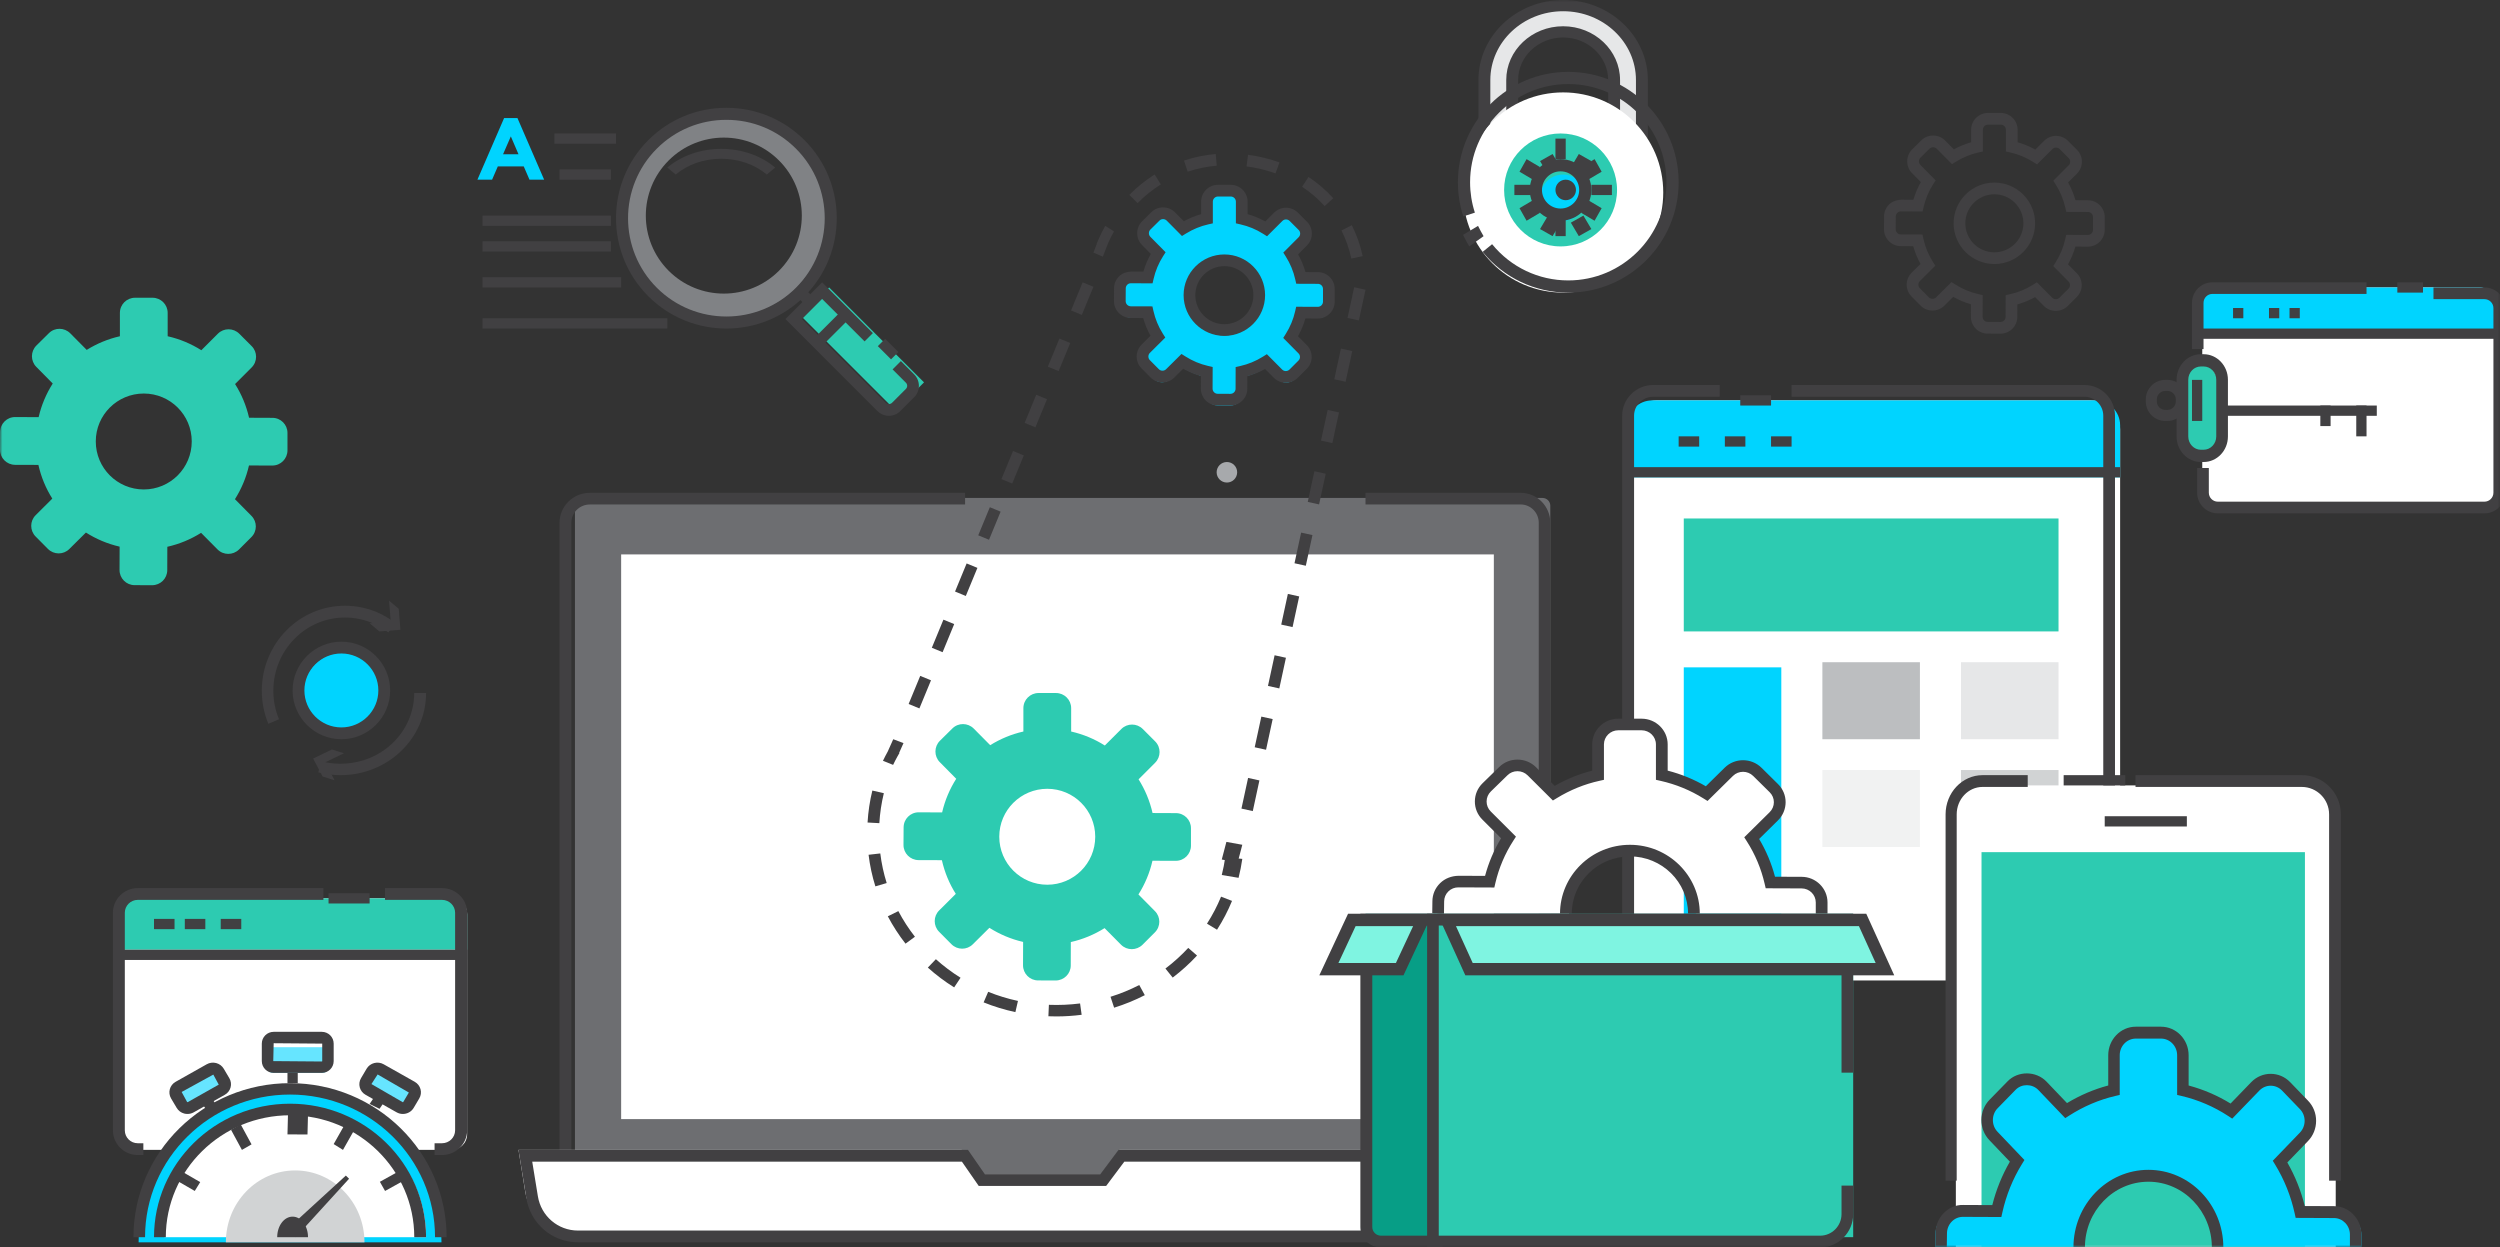
<svg width="487px" height="243px" viewBox="0 0 487 243" version="1.1" xmlns="http://www.w3.org/2000/svg" xmlns:xlink="http://www.w3.org/1999/xlink">
    <rect x="0" y="0" width="487" height="243" fill="#333333" stroke="none"/>
    <defs>
        <polygon id="path-1" points="0 243 487 243 487 0 0 0"></polygon>
    </defs>
    <g id="Page-1" stroke="none" stroke-width="1" fill="none" fill-rule="evenodd">
        <g id="PactFlow-Homepage-Option-A-v2.0" transform="translate(-718, -3715)">
            <g id="Group-148" transform="translate(718, 3715)">
                <path d="M241,91.999 C241,93.105 240.105,94 239.001,94 C237.895,94 237,93.105 237,91.999 C237,90.895 237.895,90 239.001,90 C240.105,90 241,90.895 241,91.999" id="Fill-1" fill="#A7A9AC"></path>
                <path d="M413,191 L413,83.644 C413,80.527 410.438,78 407.278,78 L322.722,78 C319.562,78 317,80.529 317,83.644 L317,191 L413,191 Z" id="Fill-3" fill="#FFFFFF"></path>
                <path d="M317,93 L317,82.867 C317,80.179 319.153,78 321.811,78 L408.189,78 C410.847,78 413,80.179 413,82.867 L413,93 L317,93 Z" id="Fill-5" fill="#00D4FF"></path>
                <path d="M318.318,191 L316,191 L316,80.967 C316,77.677 318.713,75 322.047,75 L335,75 L335,77.287 L322.047,77.287 C319.991,77.287 318.318,78.938 318.318,80.967 L318.318,191 Z" id="Fill-7" fill="#414042"></path>
                <path d="M412,191 L409.716,191 L409.716,80.967 C409.716,78.938 408.066,77.287 406.039,77.287 L349,77.287 L349,75 L406.039,75 C409.326,75 412,77.677 412,80.967 L412,191 Z" id="Fill-9" fill="#414042"></path>
                <mask id="mask-2" fill="white">
                    <use xlink:href="#path-1"></use>
                </mask>
                <g id="Clip-12"></g>
                <polygon id="Fill-11" fill="#414042" mask="url(#mask-2)" points="339 79 345 79 345 77 339 77"></polygon>
                <polygon id="Fill-13" fill="#414042" mask="url(#mask-2)" points="317 93 413 93 413 91 317 91"></polygon>
                <polygon id="Fill-14" fill="#414042" mask="url(#mask-2)" points="327 87 331 87 331 85 327 85"></polygon>
                <polygon id="Fill-15" fill="#414042" mask="url(#mask-2)" points="336 87 340 87 340 85 336 85"></polygon>
                <polygon id="Fill-16" fill="#414042" mask="url(#mask-2)" points="345 87 349 87 349 85 345 85"></polygon>
                <polygon id="Fill-17" fill="#2DCBB1" mask="url(#mask-2)" points="328 123 401 123 401 101 328 101"></polygon>
                <polygon id="Fill-18" fill="#00D4FF" mask="url(#mask-2)" points="328 186 347 186 347 130 328 130"></polygon>
                <polygon id="Fill-19" fill="#BCBEC0" mask="url(#mask-2)" points="355 144 374 144 374 129 355 129"></polygon>
                <polygon id="Fill-20" fill="#F1F2F2" mask="url(#mask-2)" points="355 165 374 165 374 150 355 150"></polygon>
                <polygon id="Fill-21" fill="#E6E7E8" mask="url(#mask-2)" points="382 144 401 144 401 129 382 129"></polygon>
                <polygon id="Fill-22" fill="#D1D3D4" mask="url(#mask-2)" points="382 165 401 165 401 150 382 150"></polygon>
                <path d="M238.508,65.341 C234.723,65.341 231.659,62.28 231.659,58.492 C231.659,54.715 234.723,51.661 238.508,51.661 C242.285,51.661 245.346,54.715 245.346,58.492 C245.346,62.28 242.285,65.341 238.508,65.341 M256.854,55.128 L253.522,55.115 C253.126,53.382 252.443,51.76 251.525,50.308 L253.885,47.946 C254.731,47.106 254.736,45.738 253.893,44.898 L252.125,43.13 C251.286,42.29 249.919,42.285 249.078,43.124 L246.713,45.484 C245.26,44.566 243.641,43.883 241.915,43.491 L241.915,40.156 C241.915,38.967 240.946,38 239.75,38 L237.259,38 C236.063,38 235.098,38.967 235.098,40.156 L235.098,43.491 C233.394,43.875 231.804,44.547 230.365,45.438 L228.019,43.07 C227.18,42.227 225.812,42.21 224.967,43.057 L223.192,44.812 C222.35,45.644 222.341,47.014 223.176,47.859 L225.523,50.233 C224.598,51.679 223.908,53.301 223.508,55.029 L220.175,55.015 C218.983,55.005 218.015,55.972 218.015,57.169 L218,59.663 C217.992,60.849 218.955,61.819 220.147,61.83 L223.475,61.841 C223.867,63.578 224.54,65.194 225.458,66.646 L223.086,69.008 C222.246,69.842 222.24,71.207 223.081,72.053 L224.832,73.821 C225.679,74.675 227.047,74.675 227.887,73.835 L230.254,71.487 C231.709,72.407 233.321,73.1 235.061,73.498 L235.047,76.825 C235.043,78.016 236.005,78.989 237.198,78.989 L239.692,79 C240.885,79 241.853,78.042 241.853,76.854 L241.863,73.518 C243.597,73.128 245.219,72.444 246.676,71.53 L249.03,73.901 C249.869,74.741 251.239,74.741 252.09,73.901 L253.848,72.139 C254.695,71.304 254.699,69.932 253.85,69.095 L251.508,66.729 C252.428,65.271 253.115,63.658 253.508,61.92 L256.84,61.93 C258.031,61.93 258.995,60.967 259,59.776 L259,57.274 C259,56.091 258.042,55.128 256.854,55.128" id="Fill-23" fill="#00D4FF" mask="url(#mask-2)"></path>
                <path d="M300.478,233 L113.522,233 C112.685,233 112,232.318 112,231.485 L112,98.515 C112,97.682 112.685,97 113.522,97 L300.478,97 C301.317,97 302,97.682 302,98.515 L302,231.485 C302,232.318 301.317,233 300.478,233" id="Fill-25" fill="#6D6E71" mask="url(#mask-2)"></path>
                <path d="M111.296,227 L109,227 L109,101.84 C109,98.62 111.646,96 114.897,96 L188,96 L188,98.274 L114.897,98.274 C112.911,98.274 111.296,99.874 111.296,101.84 L111.296,227 Z" id="Fill-26" fill="#414042" mask="url(#mask-2)"></path>
                <path d="M296.214,234 L296.214,231.732 C298.162,231.732 299.748,230.135 299.748,228.174 L299.748,101.826 C299.748,99.865 298.162,98.268 296.214,98.268 L266,98.268 L266,96 L296.214,96 C299.404,96 302,98.615 302,101.826 L302,228.174 C302,231.385 299.404,234 296.214,234" id="Fill-27" fill="#414042" mask="url(#mask-2)"></path>
                <polygon id="Fill-28" fill="#FFFFFF" mask="url(#mask-2)" points="121 218 291 218 291 108 121 108"></polygon>
                <path d="M297.597,240 L111.335,240 C106.863,240 103.049,236.709 102.326,232.224 L101,224 L187.329,224 L190.632,228.82 L214.486,228.82 L218.056,224 L309,224 L307.846,231.153 C307.024,236.256 302.684,240 297.597,240" id="Fill-29" fill="#FFFFFF" mask="url(#mask-2)"></path>
                <path d="M103.678,226.288 L104.779,233.034 C105.409,236.903 108.696,239.712 112.593,239.712 L297.352,239.712 C301.863,239.712 305.668,236.461 306.395,231.982 L307.325,226.288 L219.02,226.288 L215.479,231.02 L190.656,231.02 L187.378,226.288 L103.678,226.288 Z M297.352,242 L112.593,242 C107.576,242 103.345,238.386 102.534,233.403 L101,224 L188.565,224 L191.843,228.732 L214.345,228.732 L217.886,224 L310,224 L308.64,232.353 C307.729,237.943 302.982,242 297.352,242 L297.352,242 Z" id="Fill-30" fill="#414042" mask="url(#mask-2)"></path>
                <path d="M238.508,51.847 C235.385,51.847 232.845,54.379 232.845,57.494 C232.845,60.616 235.385,63.154 238.508,63.154 C241.624,63.154 244.159,60.616 244.159,57.494 C244.159,54.379 241.624,51.847 238.508,51.847 L238.508,51.847 Z M238.508,65.434 C234.128,65.434 230.565,61.873 230.565,57.494 C230.565,53.124 234.128,49.567 238.508,49.567 C242.881,49.567 246.439,53.124 246.439,57.494 C246.439,61.873 242.881,65.434 238.508,65.434 L238.508,65.434 Z M230.153,68.95 L230.921,69.435 C232.298,70.309 233.786,70.93 235.338,71.285 L236.228,71.488 L236.211,75.705 C236.209,75.974 236.314,76.228 236.504,76.418 C236.693,76.606 236.942,76.709 237.206,76.709 L239.689,76.72 C240.239,76.72 240.69,76.276 240.69,75.731 L240.703,71.503 L241.589,71.304 C243.153,70.952 244.641,70.338 246.014,69.477 L246.786,68.993 L249.767,71.994 C250.156,72.384 250.797,72.381 251.196,71.987 L252.938,70.243 C253.132,70.052 253.236,69.801 253.236,69.532 C253.236,69.268 253.132,69.021 252.945,68.837 L249.972,65.832 L250.454,65.066 C251.323,63.688 251.942,62.201 252.293,60.646 L252.495,59.754 L256.717,59.768 C257.267,59.768 257.718,59.318 257.72,58.765 L257.72,56.286 C257.72,55.738 257.276,55.293 256.729,55.293 L252.509,55.276 L252.307,54.393 C251.948,52.818 251.331,51.33 250.472,49.973 L249.986,49.202 L252.974,46.213 C253.167,46.021 253.272,45.769 253.272,45.5 C253.272,45.234 253.17,44.986 252.982,44.799 L251.226,43.042 C250.832,42.653 250.199,42.645 249.812,43.037 L246.818,46.027 L246.047,45.539 C244.694,44.681 243.211,44.065 241.637,43.708 L240.751,43.506 L240.751,39.282 C240.751,38.73 240.298,38.28 239.742,38.28 L237.267,38.28 C236.712,38.28 236.261,38.73 236.261,39.282 L236.261,43.509 L235.372,43.708 C233.855,44.048 232.392,44.65 231.02,45.497 L230.248,45.974 L227.28,42.978 C227.09,42.788 226.835,42.682 226.564,42.682 L226.563,42.682 C226.3,42.682 226.052,42.784 225.868,42.969 L224.099,44.717 C223.91,44.902 223.805,45.153 223.804,45.421 C223.802,45.69 223.906,45.942 224.091,46.129 L227.061,49.139 L226.57,49.905 C225.706,51.259 225.084,52.742 224.722,54.31 L224.517,55.196 L220.297,55.179 L220.288,55.179 C220.022,55.179 219.777,55.281 219.592,55.463 C219.402,55.653 219.295,55.907 219.295,56.179 L219.28,58.663 C219.277,59.213 219.727,59.664 220.283,59.669 L224.489,59.681 L224.689,60.567 C225.046,62.151 225.658,63.636 226.51,64.981 L226.999,65.752 L223.995,68.746 C223.807,68.933 223.704,69.181 223.704,69.447 C223.702,69.714 223.805,69.967 223.995,70.157 L225.737,71.914 C225.927,72.107 226.181,72.213 226.449,72.213 L226.45,72.213 C226.716,72.213 226.966,72.111 227.153,71.925 L230.153,68.95 Z M239.684,79 L237.202,78.989 C236.329,78.989 235.507,78.649 234.888,78.027 C234.268,77.403 233.928,76.577 233.931,75.696 L233.941,73.279 C232.745,72.931 231.588,72.447 230.486,71.829 L228.762,73.539 C228.148,74.154 227.326,74.493 226.45,74.493 L226.444,74.493 C225.564,74.492 224.737,74.147 224.117,73.521 L222.377,71.765 C221.758,71.142 221.42,70.315 221.423,69.438 C221.427,68.564 221.769,67.743 222.389,67.131 L224.114,65.41 C223.511,64.322 223.033,63.165 222.691,61.955 L220.27,61.949 C218.452,61.932 216.988,60.452 217,58.649 L217.015,56.172 C217.015,55.295 217.36,54.466 217.987,53.844 C218.61,53.227 219.449,52.958 220.311,52.899 L222.731,52.91 C223.082,51.707 223.565,50.554 224.178,49.464 L222.471,47.734 C221.857,47.114 221.519,46.289 221.524,45.41 C221.528,44.533 221.873,43.711 222.494,43.097 L224.258,41.353 C224.868,40.741 225.689,40.402 226.563,40.402 L226.564,40.402 C227.446,40.402 228.276,40.745 228.899,41.372 L230.611,43.098 C231.693,42.507 232.821,42.042 233.981,41.711 L233.981,39.282 C233.981,37.473 235.455,36 237.267,36 L239.742,36 C241.555,36 243.031,37.473 243.031,39.282 L243.031,41.712 C244.235,42.057 245.389,42.536 246.477,43.142 L248.2,41.425 C249.48,40.148 251.559,40.151 252.839,41.429 L254.593,43.186 C255.212,43.802 255.554,44.626 255.552,45.503 C255.552,46.381 255.207,47.207 254.582,47.827 L252.868,49.543 C253.477,50.637 253.956,51.796 254.304,53.002 L256.733,53.013 C258.535,53.016 260,54.481 260,56.286 L260,58.769 C259.992,60.578 258.519,62.048 256.715,62.048 L254.289,62.04 C253.946,63.238 253.464,64.396 252.85,65.497 L254.557,67.223 C255.171,67.828 255.514,68.651 255.516,69.529 C255.517,70.412 255.172,71.239 254.546,71.859 L252.802,73.603 C251.512,74.879 249.428,74.879 248.151,73.603 L246.435,71.876 C245.336,72.482 244.178,72.961 242.977,73.302 L242.971,75.734 C242.971,77.533 241.496,79 239.684,79 L239.684,79 Z" id="Fill-31" fill="#414042" mask="url(#mask-2)"></path>
                <path d="M204.01,172.344 C198.843,172.344 194.658,168.164 194.658,162.99 C194.658,157.83 198.843,153.657 204.01,153.657 C209.171,153.657 213.351,157.83 213.351,162.99 C213.351,168.164 209.171,172.344 204.01,172.344 M229.07,158.396 L224.518,158.377 C223.978,156.008 223.046,153.795 221.792,151.81 L225.015,148.586 C226.17,147.437 226.176,145.57 225.024,144.423 L222.612,142.009 C221.463,140.862 219.599,140.853 218.448,142 L215.22,145.224 C213.236,143.967 211.021,143.037 208.662,142.501 L208.662,137.946 C208.662,136.321 207.339,135 205.708,135 L202.305,135 C200.675,135 199.356,136.321 199.356,137.946 L199.356,142.501 C197.028,143.025 194.855,143.943 192.89,145.16 L189.685,141.926 C188.539,140.774 186.671,140.753 185.517,141.908 L183.093,144.303 C181.943,145.441 181.929,147.314 183.072,148.468 L186.273,151.708 C185.012,153.686 184.069,155.899 183.526,158.259 L178.974,158.239 C177.343,158.226 176.023,159.548 176.023,161.182 L176,164.59 C175.989,166.211 177.304,167.536 178.933,167.55 L183.479,167.563 C184.013,169.937 184.934,172.146 186.188,174.126 L182.947,177.355 C181.798,178.495 181.792,180.357 182.94,181.514 L185.334,183.927 C186.489,185.093 188.356,185.093 189.503,183.945 L192.736,180.738 C194.723,181.995 196.927,182.942 199.303,183.487 L199.285,188.031 C199.279,189.657 200.595,190.986 202.22,190.986 L205.629,191 C207.258,191 208.582,189.693 208.582,188.071 L208.595,183.513 C210.962,182.981 213.178,182.046 215.17,180.799 L218.383,184.036 C219.529,185.184 221.4,185.184 222.562,184.036 L224.965,181.632 C226.12,180.488 226.126,178.616 224.968,177.475 L221.768,174.24 C223.023,172.25 223.963,170.045 224.5,167.673 L229.051,167.686 C230.678,167.686 231.994,166.369 232,164.745 L232,161.328 C232,159.712 230.69,158.396 229.07,158.396" id="Fill-32" fill="#2DCBB1" mask="url(#mask-2)"></path>
                <path d="M241.274,171 L238,170.455 C238.285,169.321 238.515,168.16 238.68,167 L242,167.311 C241.824,168.55 241.581,169.79 241.274,171" id="Fill-33" fill="#414042" mask="url(#mask-2)"></path>
                <path d="M171.297,160.352 L169,160.227 C169.123,158.13 169.436,156.037 169.933,154 L172.173,154.515 C171.706,156.422 171.412,158.388 171.297,160.352 L171.297,160.352 Z M170.522,172.665 C169.896,170.665 169.451,168.593 169.198,166.51 L171.481,166.248 C171.718,168.2 172.139,170.142 172.726,172.018 L170.522,172.665 Z M237.076,181.11 L235.122,179.93 C236.191,178.265 237.113,176.495 237.865,174.669 L240,175.495 C239.201,177.442 238.216,179.332 237.076,181.11 L237.076,181.11 Z M176.393,183.825 C175.089,182.154 173.931,180.362 172.947,178.497 L174.997,177.484 C175.919,179.231 177.005,180.911 178.229,182.477 L176.393,183.825 Z M228.442,190.433 L227.025,188.674 C228.623,187.462 230.119,186.108 231.47,184.648 L233.181,186.139 C231.74,187.694 230.146,189.14 228.442,190.433 L228.442,190.433 Z M185.869,192.342 C184.054,191.209 182.33,189.912 180.745,188.487 L182.31,186.852 C183.796,188.188 185.413,189.403 187.116,190.464 L185.869,192.342 Z M217.031,196.298 L216.33,194.173 C218.251,193.577 220.135,192.806 221.928,191.883 L223.007,193.858 C221.092,194.841 219.082,195.661 217.031,196.298 L217.031,196.298 Z M197.798,197.159 C195.687,196.709 193.607,196.07 191.611,195.264 L192.498,193.203 C194.366,193.959 196.318,194.557 198.297,194.98 L197.798,197.159 Z M205.773,198 C205.256,198 204.74,197.99 204.228,197.967 L204.324,195.738 C206.336,195.816 208.402,195.728 210.399,195.471 L210.705,197.682 C209.083,197.891 207.423,198 205.773,198 L205.773,198 Z" id="Fill-34" fill="#414042" mask="url(#mask-2)"></path>
                <path d="M173.976,149 L172,148.202 C172.291,147.593 172.603,146.988 172.932,146.397 L174.006,144 L176,144.758 L175.15,146.658 L175.207,146.688 L174.858,147.293 C174.546,147.851 174.251,148.422 173.976,149" id="Fill-35" fill="#414042" mask="url(#mask-2)"></path>
                <path d="M210.739,61.34 L208.64,60.476 L210.901,55 L213,55.864 L210.739,61.34 Z M206.221,72.29 L204.122,71.426 L206.38,65.952 L208.481,66.816 L206.221,72.29 Z M201.699,83.242 L199.601,82.378 L201.861,76.902 L203.96,77.766 L201.699,83.242 Z M197.179,94.194 L195.08,93.33 L197.34,87.854 L199.439,88.718 L197.179,94.194 Z M192.66,105.146 L190.561,104.282 L192.821,98.806 L194.92,99.67 L192.66,105.146 Z M188.139,116.096 L186.042,115.232 L188.301,109.758 L190.4,110.622 L188.139,116.096 Z M183.62,127.048 L181.519,126.186 L183.78,120.71 L185.878,121.572 L183.62,127.048 Z M179.099,138 L177,137.137 L179.261,131.662 L181.359,132.524 L179.099,138 Z" id="Fill-36" fill="#414042" mask="url(#mask-2)"></path>
                <path d="M214.831,50 L213,49.203 L213.655,47.519 L213.624,47.502 L214.018,46.579 C214.398,45.696 214.831,44.828 215.305,44 L217,45.086 C216.579,45.819 216.195,46.586 215.855,47.365 L214.831,50 Z" id="Fill-37" fill="#414042" mask="url(#mask-2)"></path>
                <path d="M231.358,33.446 L230.645,31.281 C232.642,30.613 234.721,30.182 236.828,30 L237.02,32.272 C235.092,32.438 233.186,32.833 231.358,33.446 L231.358,33.446 Z M248.471,33.783 C246.674,33.131 244.775,32.67 242.827,32.417 L243.116,30.155 C245.228,30.432 247.288,30.93 249.236,31.64 L248.471,33.783 Z M221.607,39.566 L220,37.964 C221.485,36.449 223.144,35.11 224.93,33.988 L226.125,35.925 C224.488,36.952 222.969,38.176 221.607,39.566 L221.607,39.566 Z M258.041,40.145 C256.763,38.727 255.287,37.46 253.655,36.381 L254.894,34.475 C256.688,35.659 258.309,37.051 259.715,38.613 L258.041,40.145 Z M263.237,50.368 C262.831,48.455 262.182,46.616 261.314,44.904 L263.328,43.865 C264.286,45.755 264.999,47.782 265.448,49.89 L263.237,50.368 Z M264.708,62.418 L262.5,61.932 L263.792,55.959 L266,56.445 L264.708,62.418 Z M262.125,74.366 L259.917,73.88 L261.21,67.905 L263.417,68.392 L262.125,74.366 Z M259.542,86.313 L257.334,85.828 L258.626,79.853 L260.834,80.341 L259.542,86.313 Z M256.959,98.261 L254.751,97.775 L256.043,91.801 L258.25,92.286 L256.959,98.261 Z M254.374,110.209 L252.168,109.723 L253.459,103.75 L255.667,104.236 L254.374,110.209 Z M251.792,122.157 L249.585,121.671 L250.876,115.696 L253.084,116.184 L251.792,122.157 Z M249.209,134.105 L247.001,133.617 L248.293,127.646 L250.501,128.132 L249.209,134.105 Z M246.626,146.053 L244.418,145.567 L245.708,139.594 L247.916,140.079 L246.626,146.053 Z M244.043,158 L241.835,157.514 L243.127,151.54 L245.333,152.028 L244.043,158 Z" id="Fill-38" fill="#414042" mask="url(#mask-2)"></path>
                <polygon id="Fill-39" fill="#414042" mask="url(#mask-2)" points="241.099 168 238 167.437 238.901 164 242 164.561"></polygon>
                <path d="M388.508,37.847 C385.385,37.847 382.845,40.379 382.845,43.494 C382.845,46.616 385.385,49.154 388.508,49.154 C391.624,49.154 394.159,46.616 394.159,43.494 C394.159,40.379 391.624,37.847 388.508,37.847 L388.508,37.847 Z M388.508,51.434 C384.128,51.434 380.565,47.873 380.565,43.494 C380.565,39.124 384.128,35.567 388.508,35.567 C392.881,35.567 396.439,39.124 396.439,43.494 C396.439,47.873 392.881,51.434 388.508,51.434 L388.508,51.434 Z M380.153,54.95 L380.921,55.435 C382.298,56.309 383.786,56.93 385.338,57.285 L386.228,57.488 L386.211,61.705 C386.209,61.974 386.314,62.228 386.504,62.418 C386.693,62.606 386.942,62.709 387.206,62.709 L389.689,62.72 C390.239,62.72 390.69,62.276 390.69,61.731 L390.703,57.503 L391.589,57.304 C393.153,56.952 394.641,56.338 396.014,55.477 L396.786,54.993 L399.767,57.994 C400.156,58.384 400.797,58.381 401.196,57.987 L402.938,56.243 C403.132,56.052 403.236,55.801 403.236,55.532 C403.236,55.268 403.132,55.021 402.945,54.837 L399.972,51.832 L400.454,51.066 C401.323,49.688 401.942,48.201 402.293,46.646 L402.495,45.754 L406.717,45.768 C407.267,45.768 407.718,45.318 407.72,44.765 L407.72,42.286 C407.72,41.738 407.276,41.293 406.729,41.293 L402.509,41.276 L402.307,40.393 C401.948,38.818 401.331,37.33 400.472,35.973 L399.986,35.202 L402.974,32.213 C403.167,32.021 403.272,31.769 403.272,31.5 C403.272,31.234 403.169,30.986 402.982,30.799 L401.226,29.042 C400.832,28.653 400.199,28.645 399.812,29.037 L396.818,32.027 L396.047,31.539 C394.694,30.681 393.211,30.065 391.637,29.708 L390.751,29.506 L390.751,25.282 C390.751,24.73 390.298,24.28 389.742,24.28 L387.267,24.28 C386.712,24.28 386.261,24.73 386.261,25.282 L386.261,29.509 L385.372,29.708 C383.855,30.048 382.392,30.65 381.02,31.497 L380.248,31.974 L377.28,28.978 C377.09,28.788 376.835,28.682 376.564,28.682 L376.563,28.682 C376.3,28.682 376.052,28.784 375.868,28.969 L374.099,30.717 C373.91,30.902 373.805,31.153 373.804,31.421 C373.802,31.69 373.906,31.942 374.091,32.129 L377.061,35.139 L376.57,35.905 C375.706,37.259 375.084,38.742 374.722,40.31 L374.517,41.196 L370.297,41.179 L370.288,41.179 C370.022,41.179 369.777,41.281 369.592,41.463 C369.402,41.653 369.295,41.907 369.295,42.179 L369.28,44.663 C369.277,45.213 369.727,45.664 370.283,45.669 L374.489,45.681 L374.689,46.567 C375.046,48.151 375.658,49.636 376.51,50.981 L376.999,51.752 L373.995,54.746 C373.807,54.933 373.704,55.181 373.704,55.447 C373.702,55.714 373.805,55.967 373.995,56.157 L375.737,57.914 C375.927,58.107 376.181,58.213 376.449,58.213 L376.45,58.213 C376.716,58.213 376.966,58.111 377.153,57.925 L380.153,54.95 Z M389.684,65 L387.202,64.989 C386.329,64.989 385.507,64.649 384.888,64.027 C384.268,63.403 383.928,62.577 383.931,61.696 L383.941,59.279 C382.745,58.931 381.588,58.447 380.486,57.829 L378.762,59.539 C378.148,60.154 377.326,60.493 376.45,60.493 L376.444,60.493 C375.564,60.492 374.737,60.147 374.117,59.521 L372.377,57.765 C371.758,57.142 371.42,56.315 371.423,55.438 C371.427,54.564 371.769,53.743 372.389,53.131 L374.114,51.41 C373.511,50.322 373.033,49.165 372.691,47.955 L370.27,47.949 C368.452,47.932 366.988,46.452 367,44.649 L367.015,42.172 C367.015,41.295 367.36,40.466 367.987,39.844 C368.61,39.227 369.449,38.958 370.311,38.899 L372.731,38.91 C373.082,37.707 373.565,36.554 374.178,35.464 L372.471,33.734 C371.857,33.114 371.519,32.289 371.524,31.41 C371.528,30.533 371.873,29.711 372.494,29.097 L374.258,27.353 C374.868,26.741 375.689,26.402 376.563,26.402 L376.564,26.402 C377.446,26.402 378.276,26.745 378.899,27.372 L380.611,29.098 C381.693,28.507 382.821,28.042 383.981,27.711 L383.981,25.282 C383.981,23.473 385.455,22 387.267,22 L389.742,22 C391.555,22 393.031,23.473 393.031,25.282 L393.031,27.712 C394.235,28.057 395.389,28.536 396.477,29.142 L398.2,27.425 C399.48,26.148 401.559,26.151 402.839,27.429 L404.593,29.186 C405.212,29.802 405.554,30.626 405.552,31.503 C405.552,32.381 405.207,33.207 404.582,33.827 L402.868,35.543 C403.477,36.637 403.956,37.796 404.304,39.002 L406.733,39.013 C408.535,39.016 410,40.481 410,42.286 L410,44.769 C409.992,46.578 408.519,48.048 406.715,48.048 L404.289,48.04 C403.946,49.238 403.464,50.396 402.85,51.497 L404.557,53.223 C405.171,53.828 405.514,54.651 405.516,55.529 C405.517,56.412 405.172,57.239 404.546,57.859 L402.802,59.603 C401.512,60.879 399.428,60.879 398.151,59.603 L396.435,57.876 C395.336,58.482 394.178,58.961 392.977,59.302 L392.971,61.734 C392.971,63.533 391.496,65 389.684,65 L389.684,65 Z" id="Fill-40" fill="#414042" mask="url(#mask-2)"></path>
                <path d="M28.01,95.346 C22.843,95.346 18.658,91.164 18.658,85.992 C18.658,80.831 22.843,76.659 28.01,76.659 C33.171,76.659 37.351,80.831 37.351,85.992 C37.351,91.164 33.171,95.346 28.01,95.346 M48.518,81.377 C47.978,79.01 47.046,76.795 45.792,74.811 L49.015,71.586 C50.17,70.439 50.176,68.57 49.024,67.423 L46.612,65.009 C45.463,63.862 43.599,63.853 42.448,65 L39.22,68.224 C37.236,66.967 35.021,66.038 32.662,65.501 L32.662,60.946 C32.662,59.321 31.339,58 29.708,58 L26.305,58 C24.675,58 23.356,59.321 23.356,60.946 L23.356,65.501 C21.028,66.025 18.855,66.945 16.89,68.16 L13.685,64.927 C12.539,63.775 10.671,63.753 9.517,64.908 L7.093,67.304 C5.943,68.443 5.929,70.316 7.072,71.468 L10.273,74.71 C9.012,76.686 8.069,78.9 7.526,81.261 L2.974,81.241 C1.343,81.226 0.023,82.548 0.023,84.184 L6.39632054e-05,87.591 C-0.011,89.211 1.304,90.536 2.933,90.55 L7.479,90.565 C8.013,92.937 8.934,95.146 10.188,97.126 L6.947,100.356 C5.798,101.495 5.792,103.357 6.94,104.514 L9.334,106.928 C10.489,108.093 12.356,108.093 13.503,106.947 L16.736,103.74 C18.723,104.995 20.927,105.943 23.303,106.487 L23.285,111.031 C23.279,112.657 24.595,113.986 26.22,113.986 L29.629,114 C31.258,114 32.582,112.695 32.582,111.072 L32.595,106.513 C34.962,105.981 37.178,105.048 39.17,103.799 L42.383,107.036 C43.529,108.185 45.4,108.185 46.562,107.036 L48.965,104.632 C50.12,103.489 50.126,101.618 48.968,100.475 L45.768,97.24 C47.023,95.25 47.963,93.045 48.5,90.673 L53.051,90.688 C54.678,90.688 55.994,89.369 56,87.745 L56,84.328 C56,82.712 54.69,81.396 53.07,81.396 L48.518,81.377 Z" id="Fill-41" fill="#2DCBB1" mask="url(#mask-2)"></path>
                <path d="M66.337,151 C64.869,151 63.409,150.815 62,150.453 L62.598,148.31 C65.67,149.103 68.998,148.887 71.924,147.699 C73.632,147.006 75.167,146.012 76.487,144.746 C77.805,143.479 78.84,142.005 79.563,140.365 C80.31,138.666 80.69,136.86 80.69,135 L83,135 C83,137.159 82.56,139.256 81.691,141.228 C80.852,143.135 79.65,144.845 78.12,146.314 C76.589,147.784 74.807,148.936 72.823,149.74 C70.767,150.577 68.585,151 66.337,151" id="Fill-42" fill="#414042" mask="url(#mask-2)"></path>
                <polygon id="Fill-43" fill="#414042" mask="url(#mask-2)" points="67 146.738 63.336 148.499 65.18 152 62.843 151.262 61 147.761 64.661 146"></polygon>
                <path d="M52.275,141 C51.43,138.955 51,136.787 51,134.554 C51,132.319 51.43,130.152 52.275,128.109 C53.091,126.136 54.259,124.365 55.746,122.845 C57.235,121.325 58.968,120.13 60.897,119.296 C64.891,117.568 69.519,117.568 73.513,119.296 C74.756,119.835 75.929,120.53 77,121.362 L75.64,123.188 C74.718,122.473 73.708,121.873 72.639,121.41 C69.201,119.923 65.209,119.923 61.773,121.41 C60.11,122.129 58.617,123.159 57.335,124.468 C56.053,125.779 55.047,127.305 54.344,129.002 C53.616,130.762 53.247,132.628 53.247,134.554 C53.247,136.479 53.616,138.348 54.344,140.106 L52.275,141 Z" id="Fill-44" fill="#414042" mask="url(#mask-2)"></path>
                <polygon id="Fill-45" fill="#414042" mask="url(#mask-2)" points="72 121.405 76.115 121.081 75.788 117 77.673 118.595 78 122.676 73.885 123"></polygon>
                <path d="M75,135 C75,139.418 71.419,143 67.001,143 C62.581,143 59,139.418 59,135 C59,130.58 62.581,127 67.001,127 C71.419,127 75,130.58 75,135" id="Fill-46" fill="#00D4FF" mask="url(#mask-2)"></path>
                <path d="M66.501,127.298 C62.528,127.298 59.297,130.528 59.297,134.5 C59.297,138.472 62.528,141.702 66.501,141.702 C70.472,141.702 73.703,138.472 73.703,134.5 C73.703,130.528 70.472,127.298 66.501,127.298 M66.501,144 C61.263,144 57,139.739 57,134.5 C57,129.261 61.263,125 66.501,125 C71.739,125 76,129.261 76,134.5 C76,139.739 71.739,144 66.501,144" id="Fill-47" fill="#414042" mask="url(#mask-2)"></path>
                <polygon id="Fill-48" fill="#414042" mask="url(#mask-2)" points="158.476 61 153 55.523 154.524 54 160 59.476"></polygon>
                <path d="M151.744,52.744 C145.812,58.677 136.19,58.678 130.256,52.744 C124.322,46.81 124.322,37.19 130.256,31.256 C136.19,25.322 145.812,25.322 151.744,31.256 C157.678,37.19 157.678,46.81 151.744,52.744 M126.858,27.859 C119.047,35.67 119.047,48.332 126.858,56.142 C134.669,63.953 147.332,63.953 155.143,56.142 C162.952,48.332 162.952,35.67 155.143,27.859 C147.332,20.046 134.669,20.048 126.858,27.859" id="Fill-49" fill="#808285" mask="url(#mask-2)"></path>
                <path d="M127.948,28.956 C120.477,36.427 120.477,48.583 127.948,56.053 C135.422,63.525 147.582,63.523 155.053,56.053 C162.524,48.583 162.524,36.427 155.051,28.956 C151.431,25.338 146.619,23.344 141.5,23.344 C136.381,23.344 131.567,25.338 127.948,28.956 M141.5,64 C135.992,64 130.483,61.903 126.289,57.71 C117.904,49.326 117.904,35.684 126.289,27.298 C130.352,23.238 135.755,21 141.5,21 C147.246,21 152.647,23.238 156.708,27.298 C165.097,35.684 165.097,49.325 156.71,57.71 C152.517,61.903 147.008,64 141.5,64" id="Fill-50" fill="#414042" mask="url(#mask-2)"></path>
                <path d="M149.373,34 C147.003,32.016 143.851,30.925 140.5,30.925 C137.147,30.925 133.997,32.015 131.627,33.999 L130,32.637 C132.804,30.291 136.534,29 140.5,29 C144.466,29 148.194,30.291 151,32.639 L149.373,34 Z" id="Fill-51" fill="#414042" mask="url(#mask-2)"></path>
                <polygon id="Fill-52" fill="#2DCBB1" mask="url(#mask-2)" points="156 61.514 174.486 80 180 74.484 161.514 56"></polygon>
                <path d="M173.156,81 C172.317,81 171.527,80.673 170.934,80.081 L153,62.145 L160.145,55 L170.037,64.89 L168.424,66.505 L160.145,58.228 L156.228,62.145 L172.549,78.466 C172.871,78.791 173.44,78.79 173.765,78.466 L176.466,75.766 C176.628,75.601 176.719,75.387 176.719,75.157 C176.719,74.927 176.628,74.711 176.466,74.548 L173.876,71.957 L175.489,70.342 L178.08,72.933 C179.307,74.16 179.307,76.152 178.08,77.379 L175.38,80.081 C174.786,80.673 173.996,81 173.156,81" id="Fill-53" fill="#414042" mask="url(#mask-2)"></path>
                <polygon id="Fill-54" fill="#414042" mask="url(#mask-2)" points="173.571 70 171 67.429 172.428 66 175 68.571"></polygon>
                <polygon id="Fill-55" fill="#414042" mask="url(#mask-2)" points="160.524 67 159 65.476 164.476 60 166 61.523"></polygon>
                <polygon id="Fill-56" fill="#414042" mask="url(#mask-2)" points="108 28 120 28 120 26 108 26"></polygon>
                <polygon id="Fill-57" fill="#414042" mask="url(#mask-2)" points="109 35 119 35 119 33 109 33"></polygon>
                <polygon id="Fill-58" fill="#414042" mask="url(#mask-2)" points="94 44 119 44 119 42 94 42"></polygon>
                <polygon id="Fill-59" fill="#414042" mask="url(#mask-2)" points="94 49 119 49 119 47 94 47"></polygon>
                <polygon id="Fill-60" fill="#414042" mask="url(#mask-2)" points="94 56 121 56 121 54 94 54"></polygon>
                <polygon id="Fill-61" fill="#414042" mask="url(#mask-2)" points="94 64 130 64 130 62 94 62"></polygon>
                <path d="M99.509,26.57 L97.993,30.056 L101.006,30.056 L99.509,26.57 Z M103.142,35 L102.022,32.409 L96.978,32.409 L95.859,35 L93,35 L98.2,23 L100.8,23 L106,35 L103.142,35 Z" id="Fill-62" fill="#00D4FF" mask="url(#mask-2)"></path>
                <path d="M355,178 L355,175.804 C355,173.667 353.269,171.926 351.128,171.926 L345.111,171.902 C344.398,168.773 343.168,165.846 341.509,163.222 L345.769,158.958 C347.293,157.441 347.302,154.973 345.779,153.455 L342.593,150.263 C341.076,148.749 338.611,148.737 337.092,150.253 L332.825,154.515 C330.205,152.854 327.278,151.625 324.161,150.915 L324.161,144.895 C324.161,142.746 322.413,141 320.259,141 L315.759,141 C313.605,141 311.863,142.746 311.863,144.895 L311.863,150.915 C308.787,151.607 305.916,152.823 303.319,154.43 L299.085,150.156 C297.568,148.632 295.1,148.604 293.58,150.132 L290.374,153.298 C288.855,154.803 288.837,157.279 290.346,158.803 L294.578,163.089 C292.91,165.7 291.664,168.626 290.945,171.746 L284.93,171.722 C282.774,171.702 281.03,173.449 281.03,175.611 L281,178 L305.655,178 C305.655,171.179 311.186,165.666 318.014,165.666 C324.832,165.666 330.356,171.179 330.356,178 L355,178 Z" id="Fill-63" fill="#FFFFFF" mask="url(#mask-2)"></path>
                <path d="M331.119,177.985 L328.831,177.985 C328.831,171.832 323.754,166.826 317.512,166.826 C311.263,166.826 306.178,171.832 306.178,177.985 L303.89,177.985 C303.89,170.587 310.001,164.568 317.512,164.568 C325.016,164.568 331.119,170.587 331.119,177.985 L331.119,177.985 Z M281.288,178 L279,177.971 L279.031,175.591 C279.031,174.254 279.563,172.99 280.53,172.043 C281.493,171.102 282.753,170.631 284.121,170.602 L289.289,170.622 C289.978,168.043 291.025,165.586 292.407,163.293 L288.766,159.654 C287.815,158.709 287.295,157.449 287.303,156.109 C287.31,154.769 287.843,153.515 288.801,152.578 L292.039,149.421 C292.982,148.486 294.247,147.969 295.597,147.969 L295.598,147.969 C296.962,147.969 298.246,148.495 299.213,149.453 L302.859,153.084 C305.179,151.759 307.628,150.764 310.16,150.117 L310.16,145.009 C310.16,142.246 312.437,140 315.238,140 L319.779,140 C322.583,140 324.863,142.246 324.863,145.009 L324.863,150.118 C327.485,150.793 329.979,151.814 332.295,153.165 L335.967,149.546 C337.944,147.6 341.158,147.607 343.138,149.558 L346.355,152.736 C347.311,153.677 347.839,154.931 347.839,156.268 C347.837,157.611 347.305,158.871 346.341,159.818 L342.68,163.433 C344.051,165.729 345.087,168.195 345.771,170.786 L350.951,170.804 C353.732,170.804 356,173.044 356,175.796 L356,177.985 L353.712,177.985 L353.712,175.796 C353.712,174.289 352.47,173.062 350.946,173.062 L343.958,173.036 L343.755,172.162 C343.074,169.205 341.901,166.414 340.268,163.866 L339.78,163.103 L344.726,158.219 C345.258,157.695 345.551,157.003 345.551,156.267 C345.551,155.537 345.261,154.85 344.739,154.335 L341.519,151.156 C340.432,150.084 338.667,150.079 337.582,151.145 L332.628,156.029 L331.854,155.546 C329.284,153.936 326.46,152.78 323.466,152.107 L322.575,151.907 L322.575,145.009 C322.575,143.491 321.321,142.258 319.779,142.258 L315.238,142.258 C313.699,142.258 312.448,143.491 312.448,145.009 L312.448,151.91 L311.554,152.109 C308.663,152.747 305.879,153.878 303.279,155.467 L302.505,155.939 L297.59,151.044 C297.058,150.517 296.35,150.227 295.598,150.227 L295.597,150.227 C294.86,150.227 294.17,150.508 293.653,151.022 L290.41,154.183 C289.887,154.695 289.594,155.383 289.589,156.121 C289.586,156.857 289.872,157.548 290.392,158.067 L295.307,162.978 L294.816,163.739 C293.17,166.284 291.987,169.066 291.299,172.008 L291.095,172.887 L284.107,172.86 C283.363,172.851 282.666,173.131 282.142,173.646 C281.61,174.166 281.319,174.861 281.319,175.605 L281.288,178 Z" id="Fill-64" fill="#414042" mask="url(#mask-2)"></path>
                <polygon id="Fill-65" fill="#079E86" mask="url(#mask-2)" points="266 241 279 241 279 178 266 178"></polygon>
                <path d="M267.323,180.289 L267.323,239.04 C267.323,239.961 268.083,240.711 269.019,240.711 L278.677,240.711 L278.677,180.289 L267.323,180.289 Z M281,243 L269.019,243 C266.803,243 265,241.224 265,239.04 L265,178 L281,178 L281,243 Z" id="Fill-66" fill="#414042" mask="url(#mask-2)"></path>
                <polygon id="Fill-67" fill="#7FF4E1" mask="url(#mask-2)" points="259 188 272.59 188 277 179 263.408 179"></polygon>
                <path d="M260.723,187.591 L271.924,187.591 L275.277,180.409 L264.076,180.409 L260.723,187.591 Z M273.397,190 L257,190 L262.601,178 L279,178 L273.397,190 Z" id="Fill-68" fill="#414042" mask="url(#mask-2)"></path>
                <polygon id="Fill-69" fill="#2DCBB1" mask="url(#mask-2)" points="279 241 361 241 361 178 279 178"></polygon>
                <path d="M354.555,243 L278,243 L278,178 L361,178 L361,208.958 L358.729,208.958 L358.729,180.289 L280.271,180.289 L280.271,240.711 L354.555,240.711 C356.858,240.711 358.729,238.823 358.729,236.503 L358.729,230.95 L361,230.95 L361,236.503 C361,240.085 358.11,243 354.555,243" id="Fill-70" fill="#414042" mask="url(#mask-2)"></path>
                <polygon id="Fill-71" fill="#7FF4E1" mask="url(#mask-2)" points="367 188 286.335 188 282 179 362.665 179"></polygon>
                <path d="M286.882,187.591 L365.379,187.591 L362.118,180.409 L283.621,180.409 L286.882,187.591 Z M369,190 L285.449,190 L280,178 L363.551,178 L369,190 Z" id="Fill-72" fill="#414042" mask="url(#mask-2)"></path>
                <path d="M482.964,99 L432.036,99 C430.36,99 429,97.584 429,95.838 L429,59.161 C429,57.416 430.36,56 432.036,56 L482.964,56 C484.64,56 486,57.416 486,59.161 L486,95.838 C486,97.584 484.64,99 482.964,99" id="Fill-73" fill="#FFFFFF" mask="url(#mask-2)"></path>
                <path d="M429,65 L429,58.919 C429,57.305 430.279,56 431.856,56 L483.144,56 C484.721,56 486,57.305 486,58.919 L486,65 L429,65 Z" id="Fill-74" fill="#00D4FF" mask="url(#mask-2)"></path>
                <path d="M429.247,68 L427,68 L427,58.988 C427,56.789 428.783,55 430.974,55 L461,55 L461,57.255 L430.974,57.255 C430.023,57.255 429.247,58.032 429.247,58.988 L429.247,68 Z" id="Fill-75" fill="#414042" mask="url(#mask-2)"></path>
                <path d="M483.968,100 L432.032,100 C429.808,100 428,98.196 428,95.978 L428,91.162 L430.28,91.162 L430.28,95.978 C430.28,96.94 431.065,97.726 432.032,97.726 L483.968,97.726 C484.935,97.726 485.72,96.94 485.72,95.978 L485.72,60.022 C485.72,59.058 484.935,58.274 483.968,58.274 L474.04,58.274 L474.04,56 L483.968,56 C486.192,56 488,57.804 488,60.022 L488,95.978 C488,98.196 486.192,100 483.968,100" id="Fill-76" fill="#414042" mask="url(#mask-2)"></path>
                <polygon id="Fill-77" fill="#414042" mask="url(#mask-2)" points="467 57 472 57 472 55 467 55"></polygon>
                <polygon id="Fill-78" fill="#414042" mask="url(#mask-2)" points="429 66 486 66 486 64 429 64"></polygon>
                <polygon id="Fill-79" fill="#414042" mask="url(#mask-2)" points="435 62 437 62 437 60 435 60"></polygon>
                <polygon id="Fill-80" fill="#414042" mask="url(#mask-2)" points="442 62 444 62 444 60 442 60"></polygon>
                <polygon id="Fill-81" fill="#414042" mask="url(#mask-2)" points="446 62 448 62 448 60 446 60"></polygon>
                <path d="M428.74,89 L428.26,89 C426.468,89 425,87.357 425,85.345 L425,74.658 C425,72.646 426.468,71 428.26,71 L428.74,71 C430.533,71 432,72.646 432,74.658 L432,85.345 C432,87.357 430.533,89 428.74,89" id="Fill-82" fill="#2DCBB1" mask="url(#mask-2)"></path>
                <path d="M428.735,71.389 C427.377,71.389 426.274,72.549 426.274,73.975 L426.274,85.025 C426.274,86.451 427.377,87.611 428.735,87.611 L429.265,87.611 C430.621,87.611 431.726,86.451 431.726,85.025 L431.726,73.975 C431.726,72.549 430.621,71.389 429.265,71.389 L428.735,71.389 Z M429.265,90 L428.735,90 C426.124,90 424,87.768 424,85.025 L424,73.975 C424,71.231 426.124,69 428.735,69 L429.265,69 C431.875,69 434,71.231 434,73.975 L434,85.025 C434,87.768 431.875,90 429.265,90 L429.265,90 Z" id="Fill-83" fill="#414042" mask="url(#mask-2)"></path>
                <path d="M421.8,76.151 C420.889,76.151 420.151,76.891 420.151,77.799 L420.151,78.2 C420.151,79.109 420.889,79.849 421.8,79.849 L422.2,79.849 C423.109,79.849 423.849,79.109 423.849,78.2 L423.849,77.799 C423.849,76.891 423.109,76.151 422.2,76.151 L421.8,76.151 Z M422.2,82 L421.8,82 C419.705,82 418,80.295 418,78.2 L418,77.799 C418,75.704 419.705,74 421.8,74 L422.2,74 C424.295,74 426,75.704 426,77.799 L426,78.2 C426,80.295 424.295,82 422.2,82 L422.2,82 Z" id="Fill-84" fill="#414042" mask="url(#mask-2)"></path>
                <polygon id="Fill-85" fill="#414042" mask="url(#mask-2)" points="433 81 463 81 463 79 433 79"></polygon>
                <polygon id="Fill-86" fill="#414042" mask="url(#mask-2)" points="459 85 461 85 461 79 459 79"></polygon>
                <polygon id="Fill-87" fill="#414042" mask="url(#mask-2)" points="452 83 454 83 454 79 452 79"></polygon>
                <polygon id="Fill-88" fill="#414042" mask="url(#mask-2)" points="427 82 429 82 429 74 427 74"></polygon>
                <path d="M87.929,224 L26.07,224 C24.375,224 23,222.633 23,220.946 L23,178.054 C23,176.369 24.375,175 26.07,175 L87.929,175 C89.625,175 91,176.369 91,178.054 L91,220.946 C91,222.633 89.625,224 87.929,224" id="Fill-89" fill="#FFFFFF" mask="url(#mask-2)"></path>
                <path d="M23,185 L23,178.244 C23,176.453 24.527,175 26.407,175 L87.59,175 C89.473,175 91,176.453 91,178.244 L91,185 L23,185 Z" id="Fill-90" fill="#2DCBB1" mask="url(#mask-2)"></path>
                <polygon id="Fill-91" fill="#414042" mask="url(#mask-2)" points="23 187 91 187 91 185 23 185"></polygon>
                <polygon id="Fill-92" fill="#414042" mask="url(#mask-2)" points="30 181 34 181 34 179 30 179"></polygon>
                <polygon id="Fill-93" fill="#414042" mask="url(#mask-2)" points="36 181 40 181 40 179 36 179"></polygon>
                <polygon id="Fill-94" fill="#414042" mask="url(#mask-2)" points="43 181 47 181 47 179 43 179"></polygon>
                <path d="M86.096,225 L84.654,225 L84.654,222.704 L86.096,222.704 C87.506,222.704 88.656,221.579 88.656,220.195 L88.656,177.803 C88.656,176.421 87.506,175.296 86.096,175.296 L75,175.296 L75,173 L86.096,173 C88.798,173 91,175.155 91,177.803 L91,220.195 C91,222.845 88.798,225 86.096,225" id="Fill-95" fill="#414042" mask="url(#mask-2)"></path>
                <polygon id="Fill-96" fill="#414042" mask="url(#mask-2)" points="64 176 72 176 72 174 64 174"></polygon>
                <path d="M27.926,225 L26.84,225 C24.17,225 22,222.845 22,220.195 L22,177.803 C22,175.155 24.17,173 26.84,173 L63,173 L63,175.296 L26.84,175.296 C25.447,175.296 24.314,176.421 24.314,177.803 L24.314,220.195 C24.314,221.579 25.447,222.704 26.84,222.704 L27.926,222.704 L27.926,225 Z" id="Fill-97" fill="#414042" mask="url(#mask-2)"></path>
                <path d="M86,242 C86,225.432 72.793,212 56.501,212 C40.209,212 27,225.432 27,242 L86,242 Z" id="Fill-98" fill="#00D4FF" mask="url(#mask-2)"></path>
                <path d="M87,241 L84.744,241 C84.744,225.682 72.074,213.219 56.501,213.219 C40.926,213.219 28.256,225.682 28.256,241 L26,241 C26,224.457 39.683,211 56.501,211 C73.317,211 87,224.457 87,241" id="Fill-99" fill="#414042" mask="url(#mask-2)"></path>
                <path d="M83,241 C83,227.192 71.584,216 57.499,216 C43.416,216 32,227.192 32,241 L83,241 Z" id="Fill-100" fill="#FFFFFF" mask="url(#mask-2)"></path>
                <path d="M71,242 C71,234.268 64.957,228 57.499,228 C50.043,228 44,234.268 44,242 L71,242 Z" id="Fill-101" fill="#D1D3D4" mask="url(#mask-2)"></path>
                <path d="M60,241 C60,238.791 58.656,237 56.999,237 C55.342,237 54,238.791 54,241 L60,241 Z" id="Fill-102" fill="#414042" mask="url(#mask-2)"></path>
                <path d="M83,241 L80.7,241 C80.7,227.908 69.845,217.256 56.499,217.256 C43.155,217.256 32.3,227.908 32.3,241 L30,241 C30,226.664 41.887,215 56.499,215 C71.113,215 83,226.664 83,241" id="Fill-103" fill="#414042" mask="url(#mask-2)"></path>
                <polygon id="Fill-104" fill="#414042" mask="url(#mask-2)" points="59.899 221 56 220.976 56.101 217 60 217.024"></polygon>
                <polygon id="Fill-105" fill="#414042" mask="url(#mask-2)" points="66.811 224 65 222.868 67.189 219 69 220.132"></polygon>
                <polygon id="Fill-106" fill="#414042" mask="url(#mask-2)" points="75.01 232 74 230.214 77.988 228 79 229.786"></polygon>
                <polygon id="Fill-107" fill="#414042" mask="url(#mask-2)" points="37.939 232 34 229.725 35.061 228 39 230.275"></polygon>
                <polygon id="Fill-108" fill="#414042" mask="url(#mask-2)" points="47.127 224 45 220.079 46.871 219 49 222.923"></polygon>
                <polygon id="Fill-109" fill="#414042" mask="url(#mask-2)" points="56 239.41 67.372 229 68 229.617 57.618 241"></polygon>
                <polygon id="Fill-110" fill="#414042" mask="url(#mask-2)" points="56 211 58 211 58 206 56 206"></polygon>
                <path d="M62.782,209 L53.217,209 C52.545,209 52,208.54 52,207.972 L52,205.027 C52,204.46 52.545,204 53.218,204 L62.782,204 C63.454,204 64,204.46 64,205.027 L64,207.971 C64,208.54 63.454,209 62.782,209" id="Fill-111" fill="#66E5FF" mask="url(#mask-2)"></path>
                <path d="M53.312,203.22 L53.231,206.702 L62.69,206.78 C62.733,206.78 62.769,206.745 62.769,206.702 L62.769,203.298 L53.312,203.22 Z M62.69,209 L53.312,209 C52.038,209 51,207.969 51,206.702 L51,203.298 C51,202.03 52.038,201 53.312,201 L62.69,201 C63.963,201 65,202.03 65,203.298 L65,206.702 C65,207.969 63.963,209 62.69,209 L62.69,209 Z" id="Fill-112" fill="#414042" mask="url(#mask-2)"></path>
                <polygon id="Fill-113" fill="#414042" mask="url(#mask-2)" points="73.93 216 72 215.051 74.07 212 76 212.949"></polygon>
                <path d="M77.227,214.85 L71.586,211.752 C71.026,211.444 70.834,210.763 71.157,210.231 L72.173,208.557 C72.497,208.024 73.212,207.841 73.773,208.15 L79.414,211.248 C79.974,211.556 80.166,212.237 79.843,212.769 L78.827,214.443 C78.503,214.976 77.788,215.159 77.227,214.85" id="Fill-114" fill="#66E5FF" mask="url(#mask-2)"></path>
                <path d="M78.438,214.699 C78.477,214.72 78.529,214.708 78.552,214.669 L79.644,212.825 L73.562,209.301 L72.357,211.174 L78.438,214.699 Z M78.476,217 C78.065,217 77.647,216.898 77.266,216.682 L71.215,213.268 C70.654,212.95 70.252,212.44 70.083,211.827 C69.916,211.216 70.002,210.577 70.329,210.027 L71.417,208.183 C72.088,207.052 73.578,206.664 74.735,207.318 L80.785,210.731 C81.346,211.047 81.748,211.559 81.917,212.173 C82.084,212.783 81.997,213.423 81.673,213.972 L80.583,215.815 C80.135,216.575 79.317,217 78.476,217 L78.476,217 Z" id="Fill-115" fill="#414042" mask="url(#mask-2)"></path>
                <polygon id="Fill-116" fill="#414042" mask="url(#mask-2)" points="40.07 216 38 212.949 39.93 212 42 215.051"></polygon>
                <path d="M36.773,214.851 L42.414,211.751 C42.975,211.444 43.166,210.763 42.843,210.231 L41.827,208.556 C41.503,208.024 40.787,207.841 40.228,208.15 L34.586,211.248 C34.026,211.556 33.834,212.236 34.157,212.769 L35.174,214.443 C35.498,214.975 36.214,215.158 36.773,214.851" id="Fill-117" fill="#66E5FF" mask="url(#mask-2)"></path>
                <path d="M41.553,209.331 L35.387,212.716 L36.447,214.67 L36.561,214.699 L42.613,211.286 L41.553,209.331 Z M36.522,217 C36.311,217 36.1,216.974 35.89,216.921 C35.265,216.756 34.741,216.363 34.417,215.815 L33.324,213.971 C32.656,212.838 33.053,211.386 34.214,210.733 L40.267,207.321 C40.826,207.003 41.481,206.918 42.108,207.081 C42.735,207.246 43.259,207.638 43.584,208.186 L44.674,210.031 C45.345,211.162 44.946,212.614 43.787,213.269 L37.736,216.681 C37.359,216.893 36.944,217 36.522,217 L36.522,217 Z" id="Fill-118" fill="#414042" mask="url(#mask-2)"></path>
                <path d="M381,243 L455,243 L455,156.361 C455,154.504 453.487,153 451.62,153 L384.38,153 C382.513,153 381,154.504 381,156.361 L381,243 Z" id="Fill-119" fill="#FFFFFF" mask="url(#mask-2)"></path>
                <path d="M381.164,230 L379,230 L379,158.636 C379,154.425 382.229,151 386.199,151 L395,151 L395,153.295 L386.199,153.295 C383.422,153.295 381.164,155.691 381.164,158.636 L381.164,230 Z" id="Fill-120" fill="#414042" mask="url(#mask-2)"></path>
                <polygon id="Fill-121" fill="#414042" mask="url(#mask-2)" points="402 153 414 153 414 151 402 151"></polygon>
                <path d="M456,230 L453.71,230 L453.71,158.636 C453.71,155.691 451.32,153.295 448.381,153.295 L416,153.295 L416,151 L448.381,151 C452.583,151 456,154.425 456,158.636 L456,230 Z" id="Fill-122" fill="#414042" mask="url(#mask-2)"></path>
                <polygon id="Fill-123" fill="#2DCBB1" mask="url(#mask-2)" points="386 243 449 243 449 166 386 166"></polygon>
                <polygon id="Fill-124" fill="#414042" mask="url(#mask-2)" points="410 161 426 161 426 159 410 159"></polygon>
                <path d="M460,243 L460,240.565 C460,238.195 458.059,236.268 455.658,236.268 L448.91,236.242 C448.108,232.773 446.729,229.53 444.869,226.624 L449.645,221.898 C451.357,220.217 451.366,217.483 449.659,215.8 L446.084,212.266 C444.383,210.586 441.619,210.572 439.915,212.253 L435.129,216.975 C432.19,215.136 428.908,213.773 425.411,212.987 L425.411,206.315 C425.411,203.934 423.45,202 421.032,202 L415.986,202 C413.57,202 411.616,203.934 411.616,206.315 L411.616,212.987 C408.167,213.755 404.947,215.101 402.034,216.882 L397.284,212.147 C395.585,210.46 392.816,210.423 391.107,212.118 L387.513,215.628 C385.809,217.295 385.787,220.039 387.484,221.725 L392.229,226.476 C390.358,229.369 388.961,232.613 388.155,236.07 L381.407,236.041 C378.99,236.021 377.034,237.956 377.034,240.352 L377,243 L404.652,243 C404.652,235.441 410.856,229.331 418.515,229.331 C426.164,229.331 432.36,235.441 432.36,243 L460,243 Z" id="Fill-125" fill="#00D4FF" mask="url(#mask-2)"></path>
                <path d="M433.105,242.985 L430.869,242.985 C430.869,235.935 425.327,230.199 418.515,230.199 C411.694,230.199 406.145,235.935 406.145,242.985 L403.908,242.985 C403.908,234.655 410.461,227.882 418.515,227.882 C426.56,227.882 433.105,234.655 433.105,242.985 L433.105,242.985 Z M379.236,243 L377,242.969 L377.034,240.267 C377.034,238.783 377.598,237.379 378.621,236.327 C379.636,235.284 380.972,234.688 382.417,234.727 L388.097,234.753 C388.847,231.772 389.996,228.932 391.523,226.292 L387.526,222.097 C386.52,221.047 385.968,219.647 385.977,218.158 C385.984,216.672 386.546,215.279 387.56,214.239 L391.061,210.657 C393.069,208.567 396.616,208.579 398.65,210.692 L402.653,214.88 C405.202,213.343 407.897,212.192 410.685,211.454 L410.685,205.561 C410.685,202.495 413.094,200 416.055,200 L420.965,200 C423.931,200 426.344,202.495 426.344,205.561 L426.344,211.456 C429.229,212.226 431.969,213.407 434.514,214.971 L438.546,210.798 C440.636,208.641 444.04,208.644 446.131,210.813 L449.61,214.42 C450.622,215.464 451.18,216.859 451.178,218.342 C451.177,219.831 450.615,221.23 449.593,222.282 L445.572,226.45 C447.087,229.098 448.226,231.945 448.97,234.935 L454.659,234.96 C457.603,234.96 460,237.445 460,240.501 L460,242.985 L457.764,242.985 L457.764,240.501 C457.764,238.723 456.37,237.277 454.655,237.277 L447.197,237.244 L446.999,236.348 C446.258,232.979 444.985,229.8 443.214,226.896 L442.737,226.113 L448.014,220.64 C448.612,220.024 448.942,219.207 448.942,218.34 C448.943,217.477 448.618,216.667 448.031,216.059 L444.551,212.45 C443.328,211.184 441.344,211.181 440.126,212.438 L434.838,217.911 L434.082,217.413 C431.291,215.583 428.228,214.264 424.977,213.496 L424.107,213.291 L424.107,205.561 C424.107,203.772 422.698,202.317 420.965,202.317 L416.055,202.317 C414.327,202.317 412.921,203.772 412.921,205.561 L412.921,213.294 L412.047,213.498 C408.909,214.228 405.888,215.517 403.066,217.327 L402.31,217.81 L397.062,212.324 C395.88,211.097 393.816,211.074 392.638,212.299 L389.135,215.886 C388.544,216.491 388.218,217.302 388.213,218.17 C388.209,219.039 388.529,219.853 389.114,220.466 L394.36,225.97 L393.879,226.75 C392.093,229.649 390.809,232.82 390.062,236.175 L389.861,237.076 L382.403,237.044 C381.553,237.037 380.785,237.366 380.195,237.974 C379.599,238.585 379.271,239.407 379.271,240.281 L379.236,243 Z" id="Fill-126" fill="#414042" mask="url(#mask-2)"></path>
                <path d="M289,27 L294.295,27 L294.295,16.189 C294.295,10.77 298.648,6.36 304,6.36 C309.352,6.36 313.707,10.77 313.707,16.189 L313.707,27 L319,27 L319,16.189 C319,7.813 312.271,1 304,1 C295.729,1 289,7.813 289,16.189 L289,27 Z" id="Fill-127" fill="#E6E7E8" mask="url(#mask-2)"></path>
                <path d="M315.586,24.812 L318.684,24.812 L318.684,15.589 C318.684,8.199 312.321,2.188 304.498,2.188 C296.678,2.188 290.316,8.199 290.316,15.589 L290.316,24.812 L293.416,24.812 L293.416,15.589 C293.416,9.814 298.387,5.115 304.498,5.115 C310.612,5.115 315.586,9.814 315.586,15.589 L315.586,24.812 Z M321,27 L313.27,27 L313.27,15.589 C313.27,11.02 309.335,7.302 304.498,7.302 C299.665,7.302 295.731,11.02 295.731,15.589 L295.731,27 L288,27 L288,15.589 C288,6.993 295.401,0 304.498,0 C313.598,0 321,6.993 321,15.589 L321,27 Z" id="Fill-128" fill="#414042" mask="url(#mask-2)"></path>
                <path d="M285,37.5 C285,48.269 293.729,57 304.5,57 C315.269,57 324,48.269 324,37.5 C324,26.729 315.269,18 304.5,18 C293.729,18 285,26.729 285,37.5" id="Fill-129" fill="#FFFFFF" mask="url(#mask-2)"></path>
                <path d="M293,37 C293,43.074 297.925,48 304.002,48 C310.076,48 315,43.074 315,37 C315,30.926 310.076,26 304.002,26 C297.925,26 293,30.926 293,37" id="Fill-130" fill="#2DCBB1" mask="url(#mask-2)"></path>
                <path d="M300,38.5 C300,40.986 302.014,43 304.5,43 C306.985,43 309,40.986 309,38.5 C309,36.014 306.985,34 304.5,34 C302.014,34 300,36.014 300,38.5" id="Fill-131" fill="#00D4FF" mask="url(#mask-2)"></path>
                <path d="M303,37 C303,38.105 303.896,39 304.999,39 C306.104,39 307,38.105 307,37 C307,35.895 306.104,35 304.999,35 C303.896,35 303,35.895 303,37" id="Fill-132" fill="#414042" mask="url(#mask-2)"></path>
                <path d="M304,33.377 C302.002,33.377 300.377,35.001 300.377,37 C300.377,38.998 302.002,40.623 304,40.623 C305.998,40.623 307.623,38.998 307.623,37 C307.623,35.001 305.998,33.377 304,33.377 M304,43 C300.692,43 298,40.308 298,37 C298,33.69 300.692,31 304,31 C307.308,31 310,33.69 310,37 C310,40.308 307.308,43 304,43" id="Fill-133" fill="#414042" mask="url(#mask-2)"></path>
                <path d="M305.5,57 C299.006,57 292.926,54.108 288.819,49.066 L290.66,47.568 C294.313,52.053 299.722,54.627 305.5,54.627 C316.046,54.627 324.627,46.046 324.627,35.5 C324.627,24.953 316.046,16.373 305.5,16.373 C294.954,16.373 286.373,24.953 286.373,35.5 C286.373,37.525 286.686,39.517 287.306,41.422 L285.05,42.156 C284.354,40.015 284,37.775 284,35.5 C284,23.644 293.646,14 305.5,14 C317.354,14 327,23.644 327,35.5 C327,47.354 317.354,57 305.5,57" id="Fill-134" fill="#414042" mask="url(#mask-2)"></path>
                <path d="M286.208,48 C285.782,47.268 285.377,46.521 285,45.753 L287.921,44 C288.26,44.685 288.617,45.354 289,46.007 L286.208,48 Z" id="Fill-135" fill="#414042" mask="url(#mask-2)"></path>
                <polygon id="Fill-136" fill="#414042" mask="url(#mask-2)" points="303 31 305 31 305 27 303 27"></polygon>
                <polygon id="Fill-137" fill="#414042" mask="url(#mask-2)" points="301.554 34 300 31.377 302.446 30 304 32.623"></polygon>
                <polygon id="Fill-138" fill="#414042" mask="url(#mask-2)" points="298.623 35 296 33.446 297.377 31 300 32.554"></polygon>
                <polygon id="Fill-139" fill="#414042" mask="url(#mask-2)" points="299 38 295 37.999 295 36 299 36.001"></polygon>
                <polygon id="Fill-140" fill="#414042" mask="url(#mask-2)" points="297.376 43 296 40.553 298.624 39 300 41.447"></polygon>
                <polygon id="Fill-141" fill="#414042" mask="url(#mask-2)" points="302.445 46 300 44.622 301.555 42 304 43.378"></polygon>
                <polygon id="Fill-142" fill="#414042" mask="url(#mask-2)" points="304.999 46 303 45.998 303.001 42 305 42.002"></polygon>
                <polygon id="Fill-143" fill="#414042" mask="url(#mask-2)" points="307.553 46 306 43.375 308.447 42 310 44.625"></polygon>
                <polygon id="Fill-144" fill="#414042" mask="url(#mask-2)" points="310.62 43 308 41.444 309.38 39 312 40.556"></polygon>
                <polygon id="Fill-145" fill="#414042" mask="url(#mask-2)" points="314 38 310 37.999 310 36 314 36.001"></polygon>
                <polygon id="Fill-146" fill="#414042" mask="url(#mask-2)" points="309.374 35 308 32.551 310.626 31 312 33.449"></polygon>
                <polygon id="Fill-147" fill="#414042" mask="url(#mask-2)" points="308.445 34 306 32.621 307.555 30 310 31.379"></polygon>
            </g>
        </g>
    </g>
</svg>